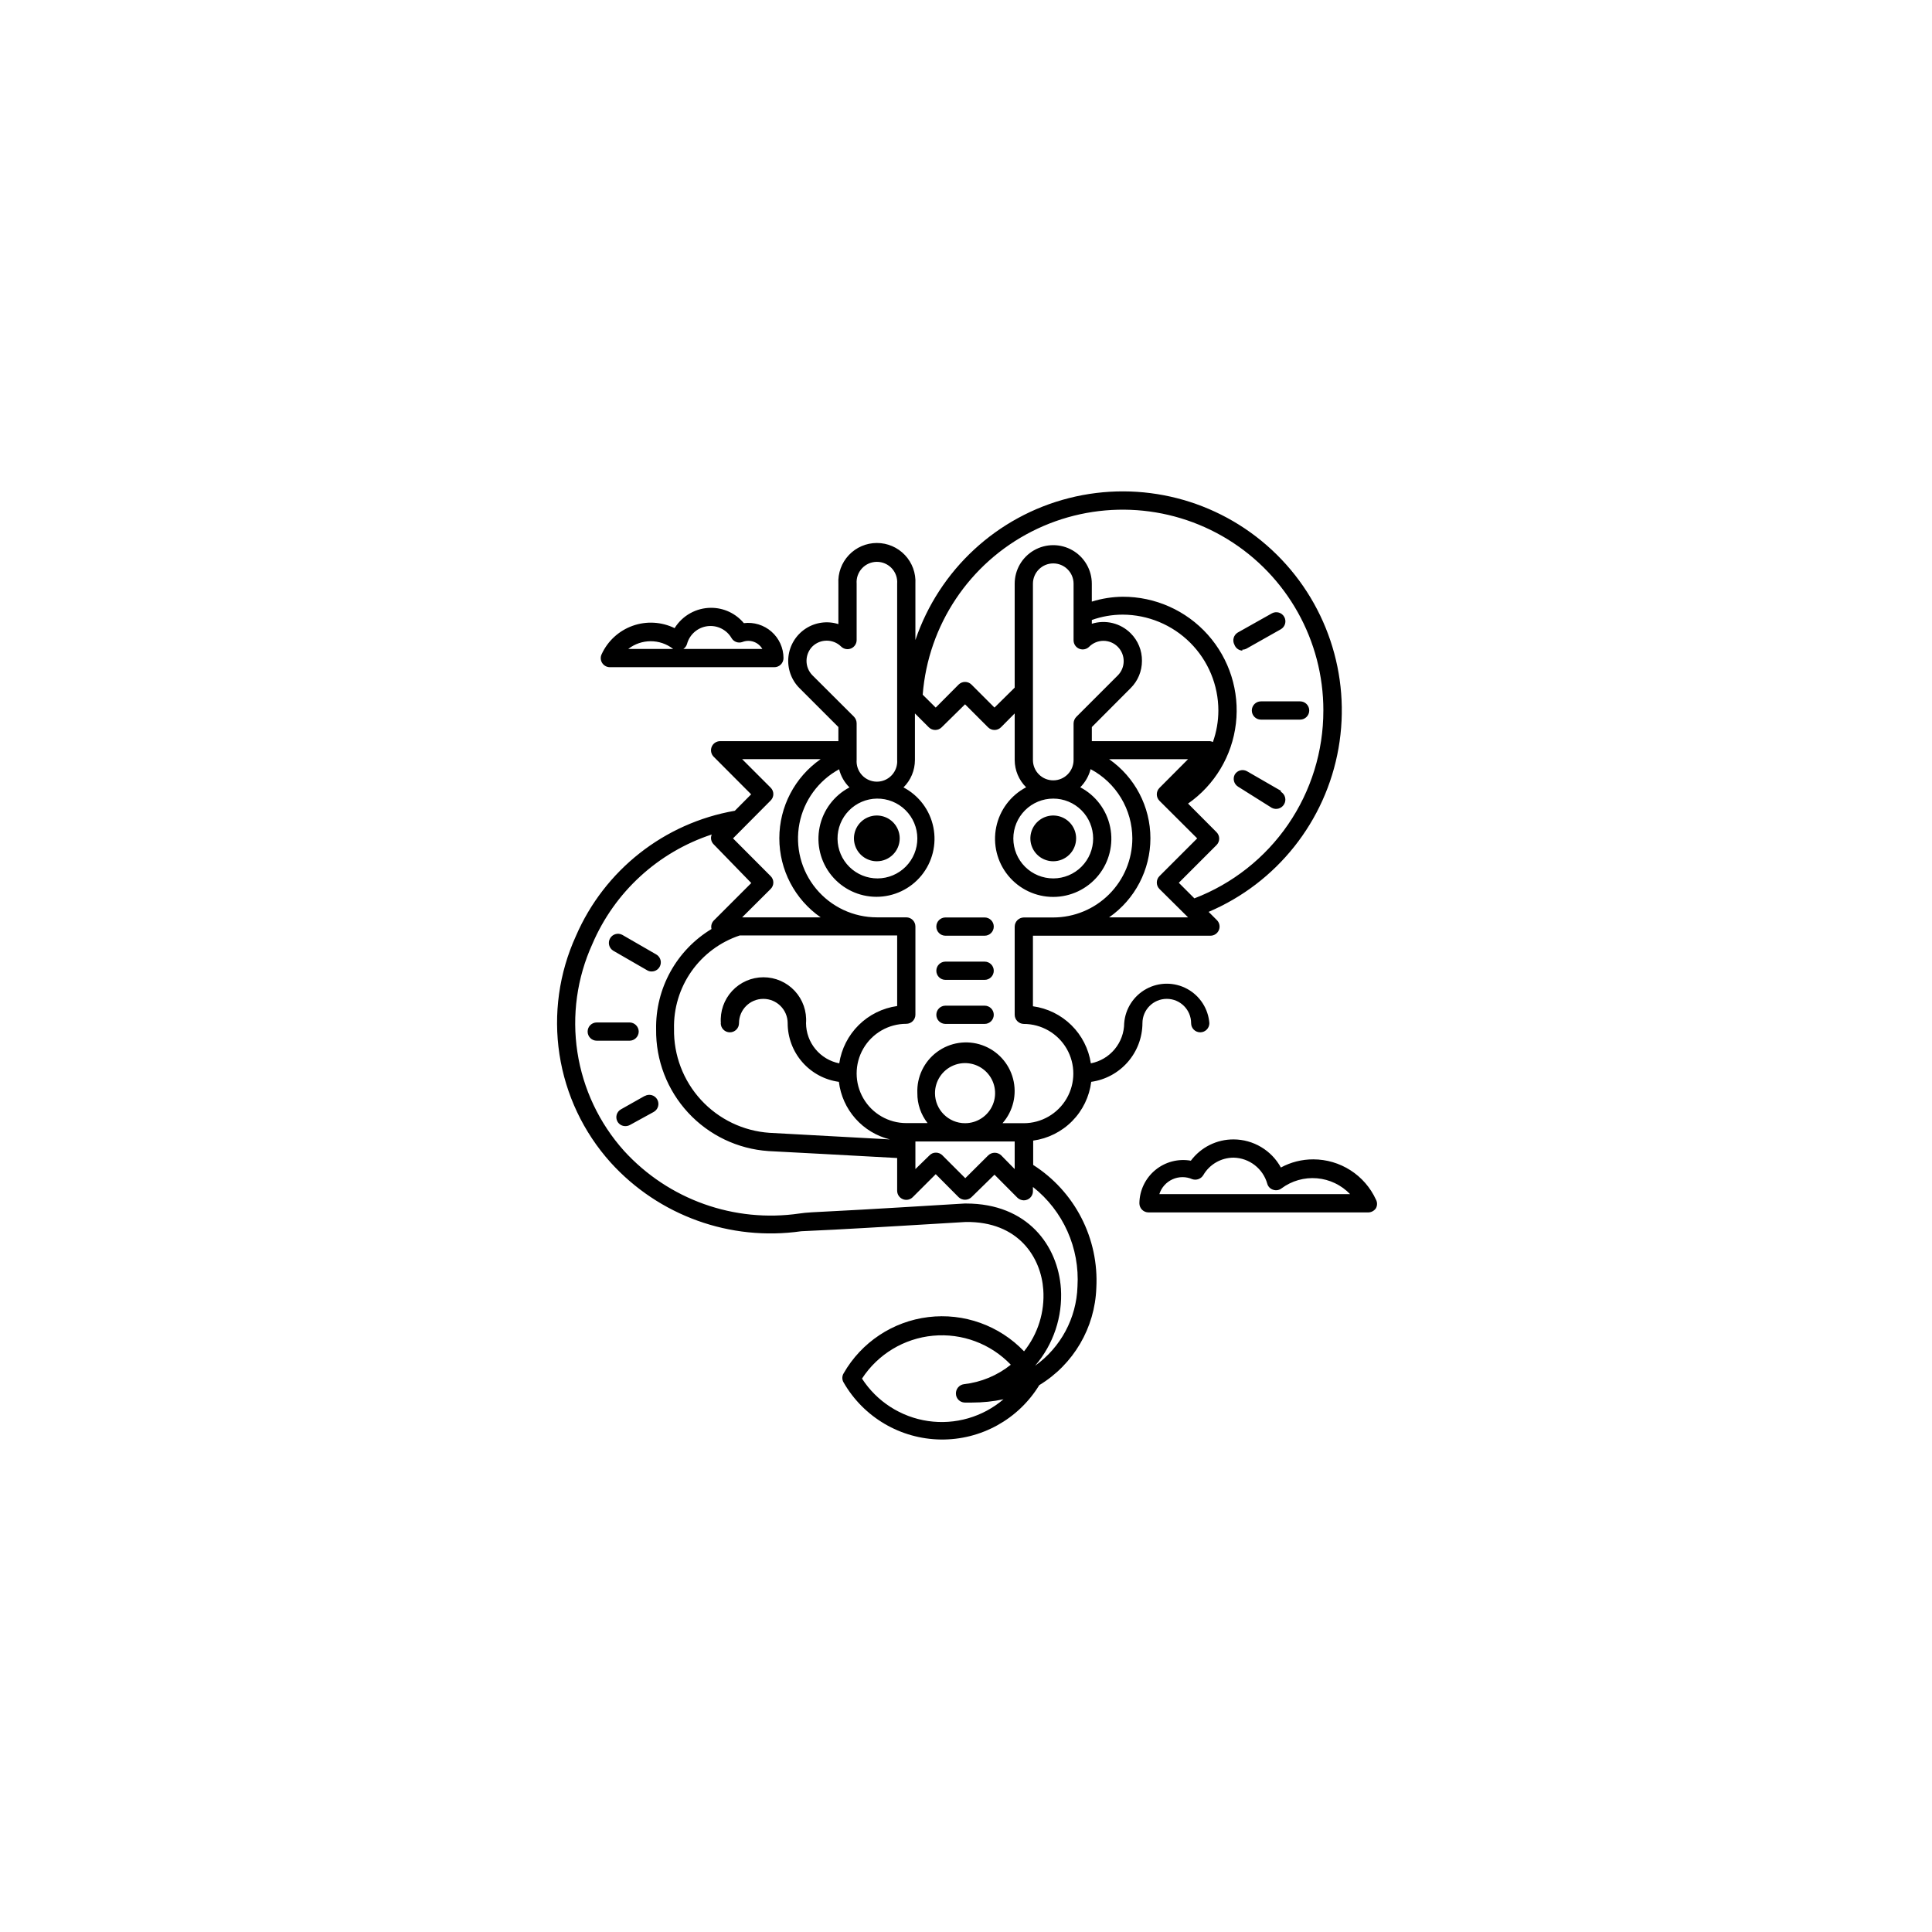 <?xml version="1.0" encoding="UTF-8"?>
<svg width="752pt" height="752pt" version="1.1" viewBox="0 0 752 752" xmlns="http://www.w3.org/2000/svg">
 <path d="m509.6 276.55c0 1.961-1.59 3.551-3.551 3.551h-15.25c-1.961 0-3.551-1.59-3.551-3.551 0-1.965 1.59-3.555 3.551-3.555h15.25c1.961 0 3.551 1.59 3.551 3.555zm-26.047-23.68c0.617 0.004 1.223-0.16 1.754-0.473l13.262-7.484h-0.004c1.668-0.977 2.25-3.106 1.309-4.793-0.938-1.688-3.055-2.316-4.766-1.41l-13.309 7.484 0.004-0.004c-1.641 0.969-2.227 3.059-1.328 4.738 0.473 1.316 1.68 2.231 3.078 2.32zm15.012 54.934-13.215-7.625h0.004c-1.668-0.906-3.754-0.344-4.734 1.281-0.883 1.668-0.324 3.734 1.277 4.734l13.117 8.242c1.672 0.879 3.738 0.32 4.738-1.281 0.52-0.812 0.684-1.801 0.461-2.738-0.223-0.938-0.816-1.742-1.648-2.234zm-249.95 93.723c-0.027-1.949-1.602-3.527-3.555-3.551h-12.785c-1.961 0-3.551 1.59-3.551 3.551 0 1.961 1.59 3.551 3.551 3.551h12.785c1.953-0.023 3.527-1.602 3.555-3.551zm2.32 25.051-9.234 5.211c-1.68 0.934-2.293 3.047-1.375 4.734 0.621 1.117 1.801 1.809 3.078 1.801 0.609 0.004 1.211-0.141 1.754-0.426l9.234-5.066c0.844-0.449 1.473-1.215 1.742-2.133 0.27-0.914 0.16-1.902-0.305-2.734-0.465-0.836-1.246-1.445-2.168-1.699-0.918-0.25-1.902-0.121-2.727 0.363zm-12.266-56.543 13.215 7.625h-0.004c0.527 0.32 1.137 0.484 1.754 0.473 1.613 0.012 3.031-1.062 3.453-2.621 0.426-1.559-0.254-3.203-1.656-4.008l-13.215-7.625h0.004c-1.68-0.898-3.769-0.316-4.734 1.324-0.988 1.664-0.461 3.812 1.184 4.832zm144.73 21.406h-15.395c-1.961 0-3.551 1.59-3.551 3.551 0 1.961 1.59 3.551 3.551 3.551h15.25c1.961 0 3.555-1.59 3.555-3.551 0-1.961-1.594-3.551-3.555-3.551zm0-34.336h-15.395c-1.961 0-3.551 1.59-3.551 3.551s1.59 3.555 3.551 3.555h15.25c1.961 0 3.555-1.594 3.555-3.555s-1.594-3.551-3.555-3.551zm0 17.191h-15.395c-1.961 0-3.551 1.59-3.551 3.551 0 1.961 1.59 3.551 3.551 3.551h15.25c1.961 0 3.555-1.59 3.555-3.551 0-1.961-1.594-3.551-3.555-3.551zm87.09-19.32 3.172 3.172c1.016 1.016 1.32 2.543 0.77 3.867-0.547 1.328-1.844 2.191-3.277 2.195h-69.098v27.469-0.004c5.652 0.773 10.902 3.356 14.965 7.359s6.723 9.215 7.578 14.852c3.633-0.707 6.91-2.652 9.273-5.5 2.367-2.848 3.676-6.426 3.703-10.129 0.426-5.621 3.676-10.648 8.629-13.344 4.953-2.699 10.938-2.699 15.895 0 4.953 2.695 8.203 7.723 8.629 13.344 0 1.965-1.59 3.555-3.555 3.555-1.961 0-3.551-1.59-3.551-3.555 0-5.231-4.238-9.469-9.473-9.469-5.231 0-9.469 4.238-9.469 9.469-0.027 5.566-2.055 10.938-5.719 15.129-3.66 4.191-8.707 6.926-14.219 7.699-0.719 5.769-3.324 11.141-7.41 15.277-4.086 4.137-9.422 6.805-15.18 7.598v9.473c7.965 5.078 14.441 12.184 18.758 20.59 4.32 8.402 6.328 17.805 5.82 27.238-0.531 15.57-8.887 29.82-22.211 37.887-8.16 13.332-22.746 21.375-38.375 21.16-15.629-0.215-29.984-8.652-37.777-22.199-0.664-1.09-0.664-2.461 0-3.555 6.918-12.09 19.137-20.211 32.965-21.898 13.832-1.688 27.645 3.254 37.266 13.328 5.422-6.781 8.094-15.352 7.484-24.012-0.852-12.312-9.473-26.617-30.215-26.332-12.598 0.758-38.359 2.32-51.148 2.984l-12.836 0.617h0.004c-27.648 3.973-55.461-6.059-74.211-26.758-10.594-11.785-17.512-26.41-19.91-42.074-2.398-15.668-0.168-31.691 6.414-46.105 11.09-25.625 34.34-43.945 61.848-48.73l6.348-6.394-14.586-14.633c-1.016-1.016-1.316-2.543-0.77-3.871 0.551-1.324 1.844-2.191 3.277-2.191h46.031l0.004-5.496-15.156-15.156v0.004c-3.184-3.195-4.762-7.656-4.297-12.141 0.465-4.488 2.926-8.527 6.695-11.004 3.769-2.477 8.453-3.125 12.758-1.766v-15.723c-0.234-4.121 1.242-8.156 4.078-11.156 2.836-3 6.781-4.699 10.91-4.699s8.074 1.699 10.91 4.699c2.836 3 4.309 7.035 4.078 11.156v21.926c9.281-27.371 31.801-48.172 59.816-55.262 28.02-7.09 57.719 0.5 78.902 20.16 21.184 19.66 30.961 48.715 25.977 77.184s-24.055 52.469-50.656 63.762zm-98.41 187.49c-0.062-1.852 1.289-3.449 3.125-3.695 6.672-0.75 12.996-3.379 18.234-7.574-7.836-8.188-18.98-12.344-30.266-11.293-11.281 1.055-21.465 7.199-27.652 16.691 5.789 8.953 15.16 14.977 25.711 16.52 10.551 1.539 21.254-1.547 29.363-8.469-4.016 0.855-8.109 1.281-12.215 1.277h-2.891c-1.879-0.051-3.387-1.574-3.41-3.457zm-39.688-263.5c0.664 0.688 1.035 1.602 1.043 2.559v14.207c-0.168 2.195 0.586 4.363 2.082 5.981 1.496 1.621 3.602 2.539 5.805 2.539s4.309-0.918 5.805-2.539c1.496-1.617 2.25-3.785 2.078-5.981v-68.527c0.172-2.199-0.582-4.367-2.078-5.984-1.496-1.617-3.602-2.535-5.805-2.535s-4.309 0.918-5.805 2.535c-1.496 1.617-2.25 3.785-2.082 5.984v21.926c0 1.438-0.867 2.731-2.191 3.277-1.328 0.551-2.856 0.246-3.871-0.766-3.106-3.035-8.066-3.035-11.176 0-3.031 3.106-3.031 8.066 0 11.176zm-47.074 47.359 14.633 14.68h0.004c0.676 0.66 1.059 1.566 1.059 2.512 0 0.941-0.383 1.848-1.059 2.508l-11.082 11.035h30.547c-10.074-7.012-16.078-18.512-16.078-30.781 0-12.273 6.004-23.773 16.078-30.785h-30.547l11.082 11.082c0.676 0.66 1.059 1.566 1.059 2.512 0 0.945-0.383 1.848-1.059 2.508zm-4.734 71.938v-0.004c-0.348-4.613 1.242-9.16 4.387-12.555 3.144-3.391 7.562-5.32 12.188-5.32 4.629 0 9.047 1.93 12.191 5.32 3.144 3.394 4.734 7.941 4.387 12.555 0.027 3.695 1.328 7.269 3.684 10.117 2.356 2.848 5.621 4.793 9.242 5.512 0.855-5.648 3.512-10.871 7.57-14.891 4.062-4.019 9.316-6.621 14.973-7.414v-27.469h-61.281c-7.594 2.523-14.18 7.422-18.785 13.969-4.602 6.547-6.981 14.402-6.785 22.402-0.172 10.223 3.594 20.121 10.512 27.645 6.918 7.527 16.461 12.109 26.664 12.801l46.836 2.559c-5.191-1.281-9.867-4.109-13.414-8.109-3.543-4-5.785-8.984-6.43-14.293-5.519-0.754-10.578-3.481-14.246-7.68-3.664-4.195-5.684-9.574-5.691-15.148 0-5.231-4.242-9.469-9.473-9.469-5.231 0-9.469 4.238-9.469 9.469 0 1.965-1.594 3.555-3.555 3.555s-3.551-1.59-3.551-3.555zm121.47 63.742v1.656c0 1.43-0.859 2.715-2.176 3.269-0.434 0.188-0.902 0.285-1.375 0.285-0.938-0.023-1.832-0.395-2.508-1.043l-8.902-8.949-8.953 8.758c-1.406 1.336-3.613 1.336-5.019 0l-8.902-8.949-8.953 8.949c-1.016 1.016-2.543 1.32-3.867 0.77-1.328-0.551-2.191-1.844-2.195-3.277v-12.738c-19.227-1.09-41.344-2.227-50.105-2.699l0.004-0.004c-11.961-0.809-23.156-6.168-31.285-14.977-8.129-8.809-12.578-20.395-12.43-32.379-0.301-15.938 7.91-30.824 21.551-39.07-0.285-1.164 0.035-2.394 0.852-3.269l14.633-14.633-14.633-15.059c-1.02-1-1.324-2.523-0.758-3.836-20.891 6.871-37.816 22.398-46.457 42.621-5.992 13.164-8.016 27.789-5.832 42.086 2.188 14.301 8.492 27.648 18.145 38.422 17.309 18.984 42.918 28.121 68.336 24.391 2.32-0.379 6.25-0.566 13.023-0.898 12.785-0.617 38.504-2.227 51.242-2.984h0.52c24.012 0 35.801 16.48 36.938 33.152l0.004-0.004c0.688 10.922-2.914 21.676-10.039 29.98 9.988-7.137 16.078-18.516 16.48-30.785 0.93-14.988-5.547-29.48-17.336-38.785zm-45.746-17.711v10.75l5.492-5.352c0.652-0.688 1.566-1.062 2.512-1.043 0.941-0.004 1.848 0.371 2.508 1.043l8.902 8.902 8.949-8.902h0.004c1.406-1.336 3.613-1.336 5.019 0l5.258 5.352v-10.75zm19.32-7.106c4.734 0 8.996-2.848 10.809-7.219 1.809-4.371 0.809-9.402-2.535-12.75-3.348-3.344-8.379-4.348-12.75-2.535-4.371 1.809-7.219 6.074-7.219 10.809 0 6.457 5.238 11.695 11.695 11.695zm65.117-110.86c-0.012-5.543-1.531-10.977-4.391-15.723-2.859-4.746-6.957-8.625-11.852-11.227-0.691 2.668-2.078 5.106-4.027 7.059 6.016 3.16 10.293 8.859 11.648 15.52 1.355 6.656-0.355 13.574-4.652 18.836-4.301 5.262-10.734 8.316-17.531 8.316s-13.23-3.055-17.531-8.316c-4.301-5.262-6.008-12.18-4.652-18.836 1.355-6.66 5.633-12.359 11.645-15.52-2.832-2.805-4.434-6.621-4.449-10.609v-18.137l-5.352 5.398c-1.387 1.383-3.633 1.383-5.019 0l-8.949-8.949-9.094 8.949c-1.387 1.383-3.633 1.383-5.019 0l-5.398-5.398v18.137h-0.004c-0.004 4.004-1.605 7.84-4.449 10.656 6 3.156 10.27 8.84 11.621 15.484 1.352 6.648-0.352 13.547-4.641 18.801-4.289 5.25-10.715 8.297-17.496 8.297s-13.203-3.047-17.492-8.297c-4.293-5.254-5.996-12.152-4.641-18.801 1.352-6.644 5.617-12.328 11.621-15.484-1.965-1.941-3.356-4.379-4.027-7.059-8.047 4.387-13.711 12.141-15.449 21.137-1.734 9 0.645 18.305 6.484 25.367s14.531 11.145 23.695 11.133h11.414c1.961 0 3.551 1.59 3.551 3.551v34.336c0 1.961-1.59 3.551-3.551 3.551-6.906 0-13.285 3.684-16.734 9.66-3.453 5.981-3.453 13.344 0 19.324 3.449 5.977 9.828 9.66 16.734 9.66h8.289-0.004c-2.613-3.316-4.019-7.426-3.977-11.648-0.27-6.285 2.598-12.297 7.656-16.039 5.055-3.742 11.641-4.731 17.574-2.641 5.93 2.094 10.438 6.996 12.023 13.086 1.59 6.086 0.051 12.566-4.106 17.289h8.242c6.902 0 13.281-3.684 16.734-9.66 3.449-5.981 3.449-13.344 0-19.324-3.453-5.977-9.832-9.66-16.734-9.66-1.949-0.051-3.504-1.648-3.504-3.598v-34.289c0.023-1.949 1.602-3.523 3.551-3.551h11.461c8.16-0.012 15.984-3.258 21.754-9.031 5.769-5.769 9.016-13.59 9.027-21.75zm-22.875-77.195 0.004-21.926c0-4.367-3.543-7.91-7.91-7.91-4.367 0-7.91 3.543-7.91 7.91v68.621c0 4.367 3.543 7.91 7.91 7.91 4.367 0 7.91-3.543 7.91-7.91v-14.207c0.008-0.953 0.379-1.871 1.039-2.559l16.148-16.148h0.004c3.082-3.086 3.082-8.09 0-11.176-1.477-1.477-3.477-2.309-5.566-2.309-2.086 0-4.09 0.832-5.562 2.309-1.02 1.016-2.543 1.316-3.871 0.77-1.324-0.551-2.191-1.844-2.191-3.281zm26.617 8.098c0.012 3.984-1.574 7.805-4.402 10.609l-15.105 15.156v5.492h46.031-0.004c0.383 0.043 0.75 0.156 1.09 0.332 1.406-3.938 2.125-8.086 2.133-12.266-0.012-9.887-3.941-19.363-10.93-26.359-6.984-6.992-16.457-10.934-26.34-10.961-4.086 0.008-8.137 0.711-11.984 2.086v1.469-0.004c2.617-0.82 5.406-0.91 8.07-0.262 2.664 0.652 5.098 2.019 7.039 3.957 2.863 2.84 4.453 6.719 4.402 10.75zm17.949 99.832-11.129-11.035c-1.387-1.387-1.387-3.633 0-5.019l14.68-14.68-14.68-14.633v-0.004c-1.387-1.387-1.387-3.633 0-5.019l11.129-11.176h-30.734c10.07 7.012 16.078 18.512 16.078 30.785 0 12.27-6.008 23.77-16.078 30.781zm52.664-80.508c0.027-27.188-14.086-52.434-37.262-66.648-23.172-14.215-52.07-15.355-76.293-3.012-24.223 12.344-40.281 36.398-42.398 63.504l5.066 5.019 8.902-8.949 0.004-0.004c1.387-1.383 3.633-1.383 5.019 0l8.949 8.949 7.863-7.766v-40.441c0-5.363 2.859-10.32 7.504-13.004 4.648-2.68 10.371-2.68 15.016 0 4.644 2.684 7.504 7.641 7.504 13.004v6.961c3.883-1.211 7.918-1.852 11.984-1.895 12.652-0.047 24.723 5.324 33.152 14.762 8.43 9.434 12.418 22.031 10.949 34.598-1.465 12.57-8.246 23.91-18.625 31.148l11.082 11.129c1.387 1.387 1.387 3.633 0 5.019l-14.68 14.68 6.062 6.062-0.004 0.004c14.789-5.672 27.508-15.699 36.473-28.754 8.965-13.059 13.75-28.531 13.73-44.367zm-173.76 34.285c-4.113 0.051-8.035 1.73-10.91 4.668-2.879 2.938-4.473 6.894-4.434 11.008 0.039 4.109 1.703 8.039 4.633 10.926 2.93 2.883 6.883 4.488 10.992 4.465 4.113-0.023 8.047-1.68 10.941-4.598 2.894-2.922 4.512-6.871 4.5-10.98-0.012-4.144-1.68-8.113-4.633-11.023-2.953-2.906-6.945-4.516-11.09-4.465zm0 24.391c-3.606 0.02-6.867-2.137-8.262-5.465-1.391-3.324-0.641-7.16 1.902-9.719 2.543-2.555 6.375-3.324 9.707-1.949 3.332 1.375 5.508 4.625 5.508 8.23 0 4.898-3.957 8.875-8.855 8.902zm68.621-24.391c-4.121 0-8.074 1.641-10.988 4.555-2.914 2.918-4.551 6.871-4.547 10.996 0.008 4.121 1.648 8.074 4.566 10.984 2.922 2.91 6.879 4.539 11 4.531 4.121-0.008 8.074-1.652 10.98-4.578 2.906-2.922 4.535-6.879 4.523-11-0.016-4.113-1.656-8.051-4.566-10.953-2.914-2.906-6.856-4.535-10.969-4.535zm0 24.391c-3.602 0-6.848-2.168-8.227-5.496-1.379-3.328-0.613-7.156 1.93-9.703 2.547-2.547 6.379-3.309 9.703-1.93 3.328 1.379 5.496 4.625 5.496 8.227 0 2.359-0.938 4.625-2.606 6.293-1.672 1.672-3.934 2.609-6.297 2.609zm122.32 136.68h-85.242c-1.961 0-3.551-1.59-3.551-3.551 0.059-5.008 2.32-9.734 6.176-12.926 3.859-3.191 8.926-4.527 13.855-3.652 3.926-5.254 10.113-8.328 16.668-8.285 3.762 0.016 7.449 1.039 10.68 2.965 3.231 1.922 5.891 4.676 7.695 7.973 3.883-2.098 8.23-3.188 12.645-3.172 5.129 0.008 10.145 1.484 14.457 4.254 4.312 2.769 7.746 6.719 9.887 11.375 0.59 1.059 0.59 2.348 0 3.41-0.723 1.078-1.969 1.691-3.269 1.609zm-80.84-7.106h74.07c-3.406-3.562-7.992-5.758-12.902-6.176-4.91-0.418-9.805 0.969-13.762 3.902-0.926 0.727-2.152 0.941-3.266 0.57-1.133-0.336-2.012-1.23-2.32-2.367-1.664-5.883-6.965-9.992-13.074-10.137-4.879 0-9.391 2.598-11.836 6.82-0.887 1.449-2.652 2.098-4.266 1.562-2.461-1.078-5.266-1.062-7.715 0.051-2.449 1.109-4.309 3.211-5.117 5.773zm-150.12-205.11h-63.934c-1.203 0-2.324-0.605-2.981-1.613-0.668-1.016-0.758-2.309-0.238-3.406 2.359-5.172 6.711-9.168 12.059-11.086 5.352-1.918 11.25-1.59 16.355 0.902 3.051-4.918 8.422-7.91 14.207-7.91 4.926-0.008 9.594 2.18 12.742 5.969 3.902-0.488 7.824 0.719 10.777 3.32 2.953 2.598 4.648 6.336 4.66 10.27 0 0.961-0.387 1.879-1.074 2.547-0.688 0.668-1.613 1.031-2.574 1.008zm-35.328-7.106h30.734c-1.562-2.699-4.867-3.848-7.766-2.699-1.586 0.574-3.359-0.062-4.215-1.516-1.918-3.305-5.633-5.133-9.422-4.637-3.789 0.496-6.91 3.223-7.91 6.91-0.227 0.797-0.73 1.484-1.422 1.941zm-21.453 0h17.477c-5.137-4.004-12.34-4.004-17.477 0z"/>
</svg>
